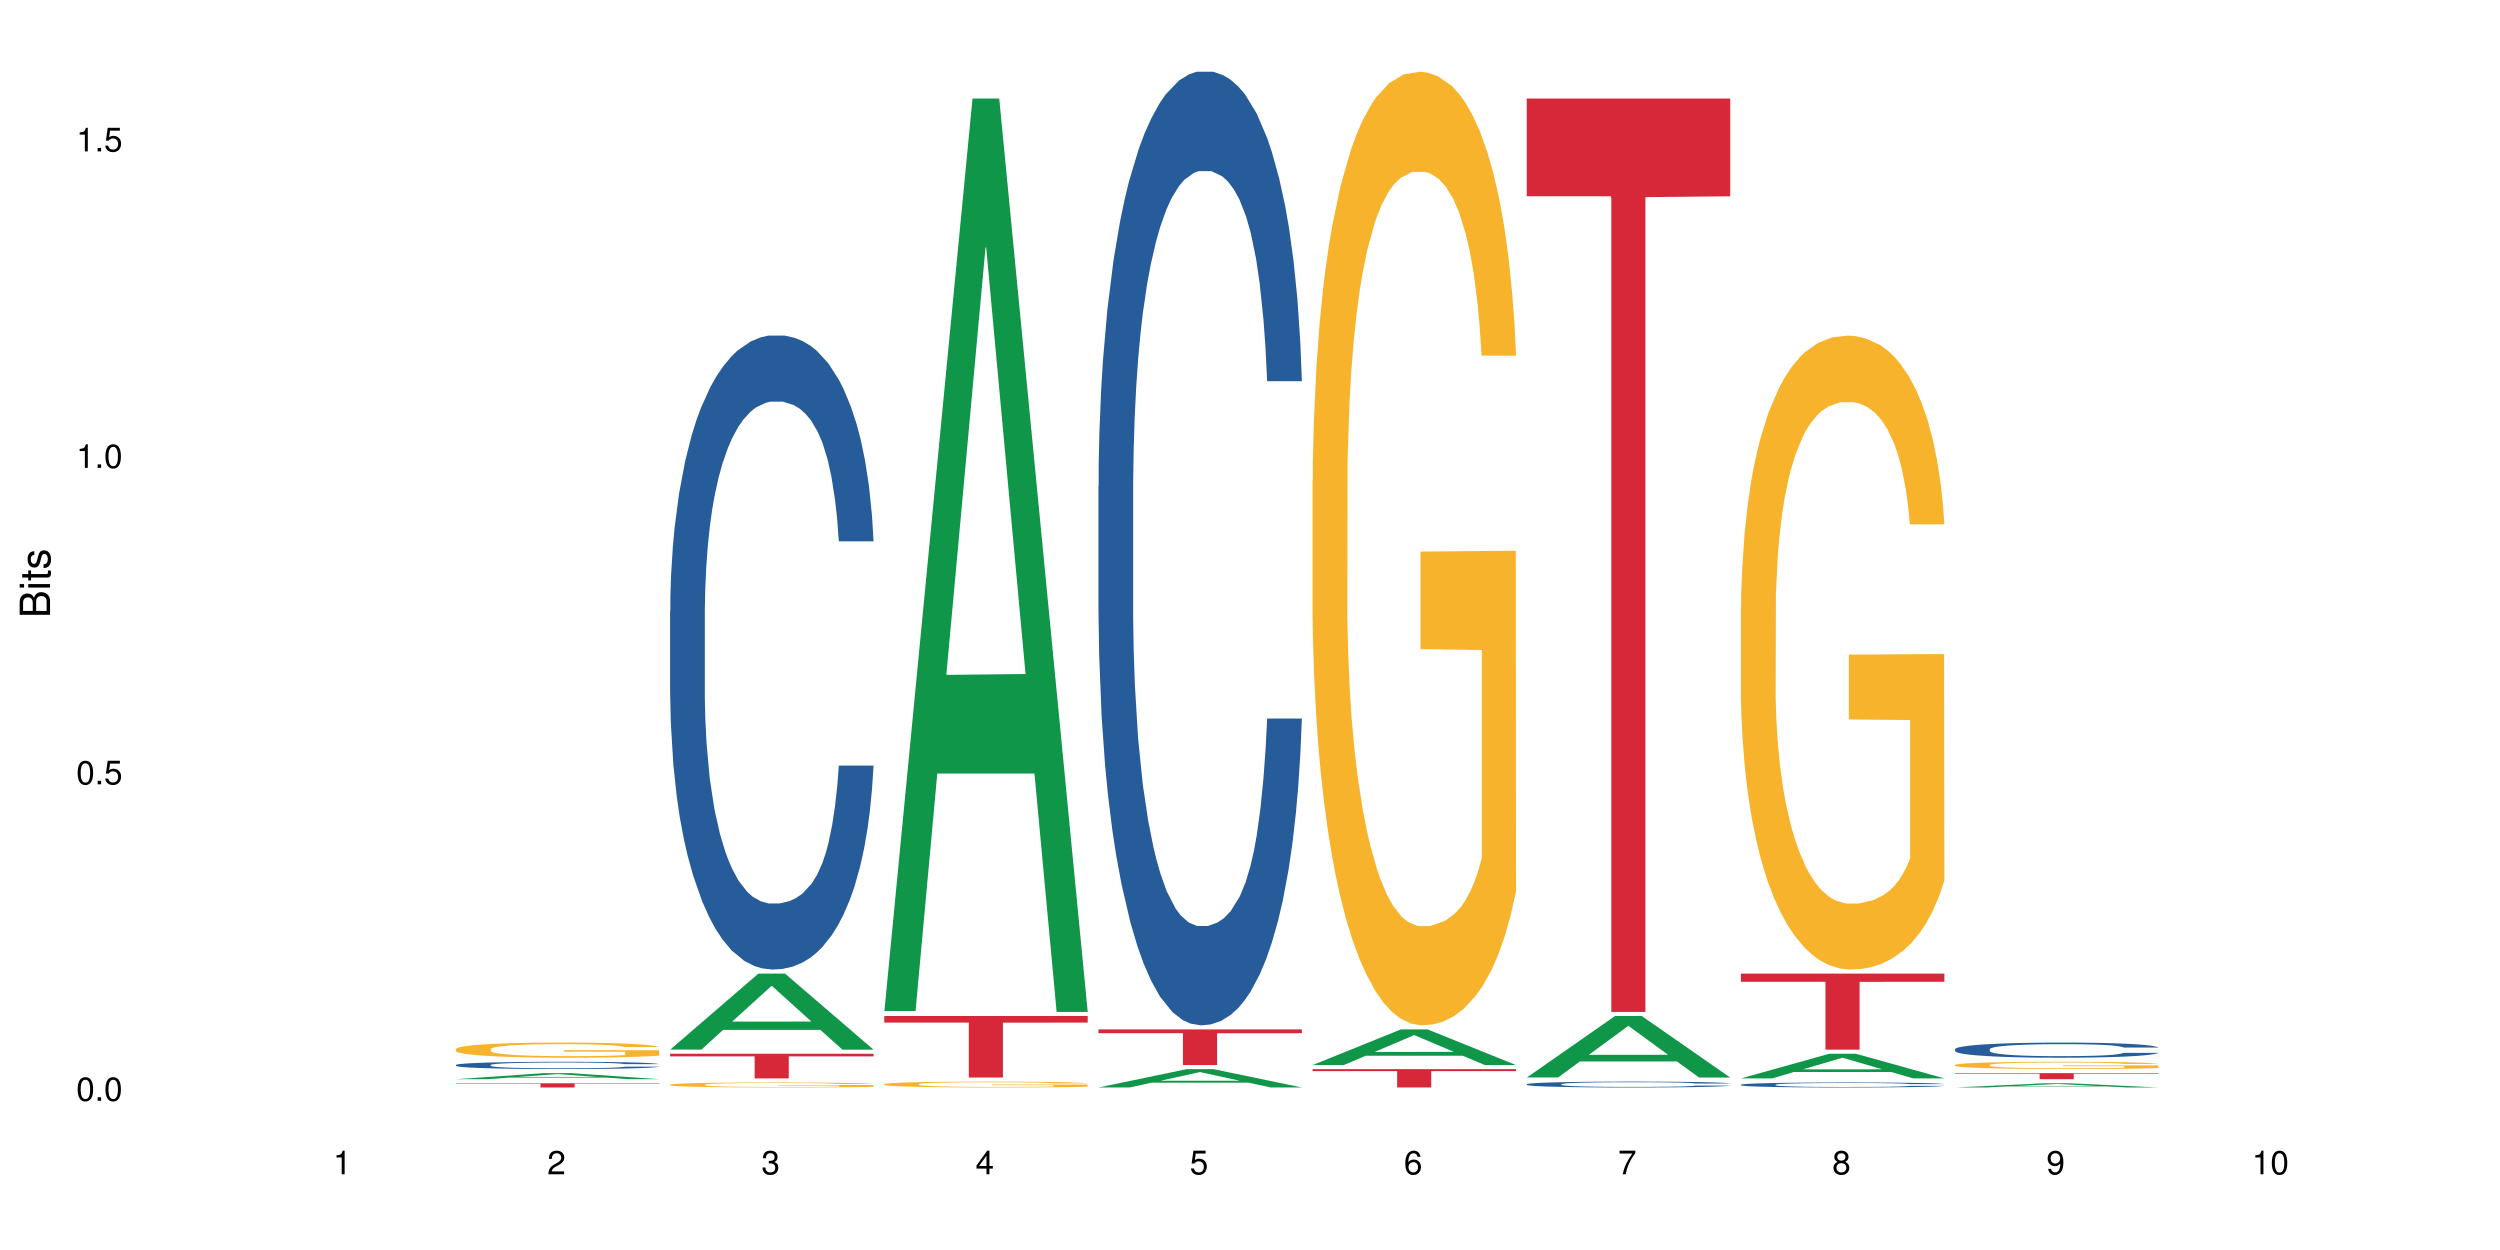 <?xml version="1.0" encoding="UTF-8"?>
<svg xmlns="http://www.w3.org/2000/svg" xmlns:xlink="http://www.w3.org/1999/xlink" width="720pt" height="360pt" viewBox="0 0 720 360" version="1.1">
<defs>
<g>
<symbol overflow="visible" id="glyph0-0">
<path style="stroke:none;" d=""/>
</symbol>
<symbol overflow="visible" id="glyph0-1">
<path style="stroke:none;" d="M 2.641 -6.797 C 2 -6.797 1.422 -6.531 1.078 -6.047 C 0.641 -5.453 0.406 -4.547 0.406 -3.297 C 0.406 -1 1.188 0.219 2.641 0.219 C 4.078 0.219 4.859 -1 4.859 -3.234 C 4.859 -4.562 4.656 -5.438 4.203 -6.047 C 3.844 -6.531 3.281 -6.797 2.641 -6.797 Z M 2.641 -6.047 C 3.547 -6.047 4 -5.125 4 -3.312 C 4 -1.375 3.562 -0.484 2.625 -0.484 C 1.734 -0.484 1.281 -1.422 1.281 -3.281 C 1.281 -5.141 1.734 -6.047 2.641 -6.047 Z M 2.641 -6.047 "/>
</symbol>
<symbol overflow="visible" id="glyph0-2">
<path style="stroke:none;" d="M 1.828 -1 L 0.828 -1 L 0.828 0 L 1.828 0 Z M 1.828 -1 "/>
</symbol>
<symbol overflow="visible" id="glyph0-3">
<path style="stroke:none;" d="M 4.562 -6.797 L 1.062 -6.797 L 0.547 -3.094 L 1.328 -3.094 C 1.719 -3.562 2.047 -3.734 2.578 -3.734 C 3.484 -3.734 4.062 -3.109 4.062 -2.094 C 4.062 -1.125 3.484 -0.531 2.578 -0.531 C 1.828 -0.531 1.375 -0.906 1.188 -1.672 L 0.328 -1.672 C 0.453 -1.109 0.547 -0.844 0.75 -0.594 C 1.125 -0.078 1.828 0.219 2.594 0.219 C 3.969 0.219 4.922 -0.781 4.922 -2.219 C 4.922 -3.562 4.031 -4.484 2.719 -4.484 C 2.25 -4.484 1.859 -4.359 1.469 -4.062 L 1.734 -5.969 L 4.562 -5.969 Z M 4.562 -6.797 "/>
</symbol>
<symbol overflow="visible" id="glyph0-4">
<path style="stroke:none;" d="M 2.484 -4.844 L 2.484 0 L 3.328 0 L 3.328 -6.797 L 2.766 -6.797 C 2.469 -5.75 2.281 -5.609 0.984 -5.453 L 0.984 -4.844 Z M 2.484 -4.844 "/>
</symbol>
<symbol overflow="visible" id="glyph0-5">
<path style="stroke:none;" d="M 4.859 -0.828 L 1.281 -0.828 C 1.359 -1.391 1.672 -1.75 2.5 -2.234 L 3.469 -2.75 C 4.406 -3.266 4.906 -3.969 4.906 -4.812 C 4.906 -5.375 4.672 -5.906 4.266 -6.266 C 3.859 -6.625 3.375 -6.797 2.719 -6.797 C 1.859 -6.797 1.219 -6.5 0.844 -5.922 C 0.609 -5.562 0.5 -5.125 0.484 -4.438 L 1.328 -4.438 C 1.359 -4.906 1.406 -5.188 1.531 -5.406 C 1.75 -5.812 2.188 -6.062 2.703 -6.062 C 3.469 -6.062 4.031 -5.516 4.031 -4.781 C 4.031 -4.25 3.719 -3.797 3.125 -3.438 L 2.234 -2.938 C 0.812 -2.141 0.406 -1.5 0.328 0 L 4.859 0 Z M 4.859 -0.828 "/>
</symbol>
<symbol overflow="visible" id="glyph0-6">
<path style="stroke:none;" d="M 2.125 -3.125 L 2.578 -3.125 C 3.516 -3.125 3.984 -2.703 3.984 -1.891 C 3.984 -1.031 3.469 -0.531 2.578 -0.531 C 1.656 -0.531 1.203 -0.984 1.156 -1.969 L 0.312 -1.969 C 0.344 -1.422 0.438 -1.078 0.609 -0.766 C 0.953 -0.109 1.625 0.219 2.547 0.219 C 3.953 0.219 4.859 -0.609 4.859 -1.906 C 4.859 -2.766 4.516 -3.25 3.703 -3.516 C 4.344 -3.766 4.656 -4.25 4.656 -4.938 C 4.656 -6.109 3.875 -6.797 2.578 -6.797 C 1.203 -6.797 0.484 -6.047 0.453 -4.609 L 1.297 -4.609 C 1.312 -5.016 1.344 -5.25 1.453 -5.453 C 1.641 -5.828 2.062 -6.062 2.594 -6.062 C 3.344 -6.062 3.797 -5.625 3.797 -4.906 C 3.797 -4.422 3.609 -4.141 3.25 -3.984 C 3.016 -3.891 2.719 -3.844 2.125 -3.844 Z M 2.125 -3.125 "/>
</symbol>
<symbol overflow="visible" id="glyph0-7">
<path style="stroke:none;" d="M 3.141 -1.625 L 3.141 0 L 3.984 0 L 3.984 -1.625 L 4.984 -1.625 L 4.984 -2.391 L 3.984 -2.391 L 3.984 -6.797 L 3.359 -6.797 L 0.266 -2.516 L 0.266 -1.625 Z M 3.141 -2.391 L 1 -2.391 L 3.141 -5.359 Z M 3.141 -2.391 "/>
</symbol>
<symbol overflow="visible" id="glyph0-8">
<path style="stroke:none;" d="M 4.781 -5.031 C 4.609 -6.141 3.891 -6.797 2.844 -6.797 C 2.094 -6.797 1.422 -6.438 1.031 -5.828 C 0.609 -5.172 0.406 -4.344 0.406 -3.094 C 0.406 -1.953 0.578 -1.234 0.984 -0.625 C 1.359 -0.078 1.953 0.219 2.703 0.219 C 3.984 0.219 4.922 -0.734 4.922 -2.078 C 4.922 -3.344 4.062 -4.234 2.844 -4.234 C 2.172 -4.234 1.641 -3.969 1.281 -3.469 C 1.281 -5.125 1.828 -6.047 2.797 -6.047 C 3.391 -6.047 3.797 -5.672 3.938 -5.031 Z M 2.734 -3.484 C 3.547 -3.484 4.062 -2.922 4.062 -2 C 4.062 -1.156 3.484 -0.531 2.703 -0.531 C 1.922 -0.531 1.328 -1.188 1.328 -2.047 C 1.328 -2.891 1.906 -3.484 2.734 -3.484 Z M 2.734 -3.484 "/>
</symbol>
<symbol overflow="visible" id="glyph0-9">
<path style="stroke:none;" d="M 4.984 -6.797 L 0.438 -6.797 L 0.438 -5.969 L 4.109 -5.969 C 2.5 -3.656 1.828 -2.234 1.328 0 L 2.219 0 C 2.594 -2.172 3.453 -4.047 4.984 -6.094 Z M 4.984 -6.797 "/>
</symbol>
<symbol overflow="visible" id="glyph0-10">
<path style="stroke:none;" d="M 3.75 -3.578 C 4.453 -4 4.688 -4.344 4.688 -4.984 C 4.688 -6.047 3.844 -6.797 2.641 -6.797 C 1.438 -6.797 0.594 -6.047 0.594 -4.984 C 0.594 -4.359 0.828 -4.016 1.516 -3.578 C 0.734 -3.203 0.359 -2.641 0.359 -1.891 C 0.359 -0.641 1.297 0.219 2.641 0.219 C 3.984 0.219 4.922 -0.641 4.922 -1.875 C 4.922 -2.641 4.531 -3.203 3.75 -3.578 Z M 2.641 -6.047 C 3.359 -6.047 3.812 -5.625 3.812 -4.969 C 3.812 -4.344 3.344 -3.922 2.641 -3.922 C 1.922 -3.922 1.453 -4.344 1.453 -4.984 C 1.453 -5.625 1.922 -6.047 2.641 -6.047 Z M 2.641 -3.203 C 3.484 -3.203 4.062 -2.672 4.062 -1.875 C 4.062 -1.062 3.484 -0.531 2.625 -0.531 C 1.797 -0.531 1.219 -1.078 1.219 -1.875 C 1.219 -2.672 1.797 -3.203 2.641 -3.203 Z M 2.641 -3.203 "/>
</symbol>
<symbol overflow="visible" id="glyph0-11">
<path style="stroke:none;" d="M 0.516 -1.547 C 0.672 -0.438 1.406 0.219 2.438 0.219 C 3.188 0.219 3.859 -0.141 4.266 -0.75 C 4.688 -1.406 4.891 -2.25 4.891 -3.484 C 4.891 -4.625 4.703 -5.359 4.312 -5.953 C 3.938 -6.5 3.344 -6.797 2.594 -6.797 C 1.297 -6.797 0.359 -5.844 0.359 -4.516 C 0.359 -3.25 1.234 -2.344 2.453 -2.344 C 3.094 -2.344 3.562 -2.578 4.016 -3.109 C 4 -1.453 3.469 -0.531 2.5 -0.531 C 1.906 -0.531 1.484 -0.906 1.359 -1.547 Z M 2.578 -6.062 C 3.375 -6.062 3.969 -5.406 3.969 -4.531 C 3.969 -3.688 3.375 -3.094 2.547 -3.094 C 1.734 -3.094 1.234 -3.672 1.234 -4.578 C 1.234 -5.438 1.797 -6.062 2.578 -6.062 Z M 2.578 -6.062 "/>
</symbol>
<symbol overflow="visible" id="glyph1-0">
<path style="stroke:none;" d=""/>
</symbol>
<symbol overflow="visible" id="glyph1-1">
<path style="stroke:none;" d="M 0 -0.953 L 0 -4.891 C 0 -5.719 -0.234 -6.344 -0.734 -6.797 C -1.188 -7.234 -1.812 -7.469 -2.5 -7.469 C -3.547 -7.469 -4.188 -7 -4.625 -5.875 C -4.984 -6.672 -5.641 -7.094 -6.531 -7.094 C -7.156 -7.094 -7.734 -6.859 -8.141 -6.391 C -8.562 -5.938 -8.75 -5.344 -8.75 -4.5 L -8.75 -0.953 Z M -4.984 -2.062 L -7.766 -2.062 L -7.766 -4.219 C -7.766 -4.844 -7.688 -5.203 -7.453 -5.5 C -7.219 -5.812 -6.859 -5.969 -6.375 -5.969 C -5.906 -5.969 -5.531 -5.812 -5.297 -5.5 C -5.062 -5.203 -4.984 -4.844 -4.984 -4.219 Z M -0.984 -2.062 L -4 -2.062 L -4 -4.781 C -4 -5.328 -3.859 -5.688 -3.578 -5.953 C -3.297 -6.219 -2.922 -6.359 -2.484 -6.359 C -2.062 -6.359 -1.688 -6.219 -1.406 -5.953 C -1.109 -5.688 -0.984 -5.328 -0.984 -4.781 Z M -0.984 -2.062 "/>
</symbol>
<symbol overflow="visible" id="glyph1-2">
<path style="stroke:none;" d="M -6.281 -1.797 L -6.281 -0.797 L 0 -0.797 L 0 -1.797 Z M -8.75 -1.797 L -8.75 -0.797 L -7.484 -0.797 L -7.484 -1.797 Z M -8.75 -1.797 "/>
</symbol>
<symbol overflow="visible" id="glyph1-3">
<path style="stroke:none;" d="M -6.281 -3.047 L -6.281 -2.016 L -8.016 -2.016 L -8.016 -1.016 L -6.281 -1.016 L -6.281 -0.172 L -5.469 -0.172 L -5.469 -1.016 L -0.719 -1.016 C -0.078 -1.016 0.281 -1.453 0.281 -2.234 C 0.281 -2.469 0.25 -2.719 0.188 -3.047 L -0.641 -3.047 C -0.609 -2.922 -0.594 -2.766 -0.594 -2.562 C -0.594 -2.141 -0.719 -2.016 -1.156 -2.016 L -5.469 -2.016 L -5.469 -3.047 Z M -6.281 -3.047 "/>
</symbol>
<symbol overflow="visible" id="glyph1-4">
<path style="stroke:none;" d="M -4.531 -5.25 C -5.766 -5.25 -6.469 -4.422 -6.469 -2.969 C -6.469 -1.516 -5.719 -0.562 -4.547 -0.562 C -3.562 -0.562 -3.094 -1.062 -2.734 -2.562 L -2.516 -3.484 C -2.344 -4.188 -2.094 -4.469 -1.625 -4.469 C -1.047 -4.469 -0.641 -3.875 -0.641 -3 C -0.641 -2.453 -0.797 -2 -1.062 -1.75 C -1.25 -1.594 -1.422 -1.531 -1.875 -1.469 L -1.875 -0.406 C -0.422 -0.453 0.281 -1.266 0.281 -2.922 C 0.281 -4.5 -0.5 -5.516 -1.719 -5.516 C -2.656 -5.516 -3.172 -4.984 -3.469 -3.734 L -3.703 -2.766 C -3.891 -1.953 -4.156 -1.609 -4.594 -1.609 C -5.172 -1.609 -5.547 -2.125 -5.547 -2.938 C -5.547 -3.75 -5.203 -4.172 -4.531 -4.203 Z M -4.531 -5.25 "/>
</symbol>
</g>
</defs>
<g id="surface104543">
<rect x="0" y="0" width="720" height="360" style="fill:rgb(100%,100%,100%);fill-opacity:1;stroke:none;"/>
<path style=" stroke:none;fill-rule:nonzero;fill:rgb(6.275%,58.824%,28.235%);fill-opacity:1;" d="M 131.309 310.812 L 131.371 310.809 L 156.727 309.055 L 164.426 309.055 L 189.902 310.812 L 180.953 310.812 L 174.566 310.352 L 146.582 310.352 L 140.324 310.812 L 131.309 310.812 L 149.273 310.164 L 172 310.16 L 160.668 309.34 L 160.543 309.34 L 160.418 309.344 L 149.211 310.16 L 149.273 310.164 Z M 131.309 310.812 "/>
<path style=" stroke:none;fill-rule:nonzero;fill:rgb(14.51%,36.078%,60%);fill-opacity:1;" d="M 131.309 306.703 L 131.379 306.699 L 131.379 306.656 L 131.594 306.582 L 132.094 306.492 L 132.594 306.43 L 133.883 306.316 L 135.668 306.207 L 137.523 306.125 L 138.883 306.074 L 140.098 306.035 L 142.883 305.965 L 144.672 305.93 L 146.602 305.898 L 148.957 305.863 L 150.672 305.844 L 154.531 305.816 L 157.391 305.801 L 159.605 305.797 L 164.395 305.797 L 167.25 305.805 L 169.324 305.812 L 171.609 305.828 L 173.539 305.844 L 176.898 305.887 L 179.898 305.941 L 181.258 305.973 L 183.402 306.031 L 185.043 306.086 L 186.188 306.137 L 187.473 306.207 L 188.617 306.293 L 189.477 306.391 L 189.902 306.473 L 179.898 306.473 L 179.398 306.395 L 178.828 306.336 L 177.758 306.258 L 176.684 306.203 L 175.184 306.148 L 173.824 306.113 L 171.969 306.074 L 170.324 306.051 L 168.609 306.035 L 166.965 306.023 L 163.82 306.012 L 160.176 306.012 L 158.82 306.016 L 156.031 306.031 L 154.531 306.047 L 152.387 306.07 L 150.887 306.098 L 149.102 306.133 L 147.887 306.168 L 146.387 306.215 L 145.312 306.262 L 144.098 306.324 L 143.387 306.371 L 142.742 306.426 L 142.172 306.488 L 141.742 306.555 L 141.457 306.625 L 141.312 306.691 L 141.312 306.988 L 141.457 307.055 L 141.812 307.137 L 142.742 307.254 L 144.098 307.352 L 145.672 307.434 L 147.172 307.492 L 148.031 307.516 L 149.172 307.547 L 150.961 307.586 L 153.531 307.625 L 155.031 307.641 L 157.32 307.652 L 159.676 307.66 L 162.82 307.66 L 165.609 307.652 L 167.465 307.645 L 169.395 307.629 L 172.039 307.598 L 173.684 307.566 L 175.113 307.531 L 176.184 307.492 L 176.898 307.465 L 177.969 307.406 L 178.828 307.34 L 179.473 307.273 L 179.898 307.207 L 189.902 307.207 L 189.477 307.285 L 188.832 307.359 L 188.188 307.414 L 187.188 307.48 L 186.047 307.539 L 184.402 307.605 L 183.043 307.648 L 181.258 307.699 L 179.613 307.734 L 177.828 307.766 L 175.184 307.805 L 173.469 307.824 L 171.609 307.84 L 169.395 307.855 L 166.609 307.871 L 163.605 307.875 L 160.82 307.879 L 157.82 307.875 L 155.605 307.867 L 152.676 307.852 L 149.031 307.816 L 146.387 307.781 L 144.312 307.742 L 142.527 307.707 L 140.527 307.652 L 137.953 307.57 L 136.383 307.504 L 135.309 307.453 L 134.094 307.379 L 133.238 307.312 L 132.238 307.203 L 131.523 307.07 L 131.309 306.965 Z M 131.309 306.703 "/>
<path style=" stroke:none;fill-rule:nonzero;fill:rgb(96.863%,70.196%,16.863%);fill-opacity:1;" d="M 131.309 302.133 L 131.379 302.129 L 131.379 302.047 L 131.664 301.871 L 132.379 301.621 L 133.309 301.422 L 134.309 301.262 L 134.953 301.176 L 136.023 301.059 L 136.953 300.973 L 139.312 300.793 L 142.312 300.625 L 143.957 300.555 L 145.812 300.484 L 148.457 300.41 L 149.672 300.383 L 153.391 300.32 L 157.605 300.277 L 162.25 300.266 L 164.395 300.27 L 167.324 300.285 L 171.324 300.332 L 173.613 300.371 L 175.398 300.41 L 177.254 300.461 L 179.543 300.543 L 181.688 300.637 L 183.402 300.73 L 185.117 300.852 L 186.547 300.98 L 187.762 301.117 L 188.832 301.285 L 189.477 301.426 L 189.902 301.562 L 179.973 301.562 L 179.398 301.426 L 178.758 301.316 L 177.684 301.184 L 176.613 301.09 L 175.539 301.016 L 173.539 300.91 L 171.824 300.848 L 169.68 300.793 L 167.609 300.758 L 165.25 300.73 L 163.82 300.723 L 160.035 300.723 L 156.605 300.754 L 154.605 300.785 L 153.176 300.816 L 151.172 300.875 L 149.957 300.922 L 149.246 300.953 L 147.102 301.078 L 145.672 301.191 L 144.887 301.266 L 143.887 301.383 L 143.172 301.492 L 142.383 301.652 L 141.957 301.77 L 141.383 302.039 L 141.312 302.758 L 141.527 302.906 L 141.957 303.07 L 142.527 303.215 L 143.387 303.363 L 144.242 303.48 L 145.742 303.637 L 147.027 303.738 L 148.031 303.805 L 149.957 303.914 L 150.746 303.949 L 152.602 304.02 L 154.531 304.074 L 156.891 304.125 L 158.676 304.148 L 161.535 304.168 L 165.18 304.168 L 169.469 304.145 L 172.184 304.113 L 174.039 304.082 L 175.254 304.051 L 176.754 304.008 L 177.828 303.969 L 178.828 303.926 L 180.043 303.859 L 180.043 302.906 L 162.391 302.902 L 162.391 302.457 L 189.832 302.453 L 189.902 304.008 L 188.402 304.117 L 186.547 304.219 L 184.758 304.297 L 182.902 304.367 L 180.258 304.441 L 178.113 304.488 L 174.824 304.547 L 171.824 304.582 L 168.68 304.605 L 165.895 304.617 L 162.605 304.621 L 159.676 304.613 L 156.531 304.59 L 154.031 304.559 L 151.746 304.516 L 149.457 304.465 L 146.602 304.383 L 144.742 304.316 L 142.812 304.23 L 140.883 304.133 L 139.168 304.023 L 138.027 303.941 L 136.883 303.844 L 135.668 303.727 L 134.523 303.59 L 133.668 303.469 L 132.879 303.328 L 132.309 303.199 L 131.738 303.02 L 131.453 302.875 L 131.309 302.754 Z M 131.309 302.133 "/>
<path style=" stroke:none;fill-rule:nonzero;fill:rgb(83.922%,15.686%,22.353%);fill-opacity:1;" d="M 131.309 311.988 L 189.902 311.988 L 189.902 312.117 L 165.484 312.117 L 165.484 313.195 L 155.656 313.195 L 155.656 312.117 L 131.309 312.117 Z M 131.309 311.988 "/>
<path style=" stroke:none;fill-rule:nonzero;fill:rgb(6.275%,58.824%,28.235%);fill-opacity:1;" d="M 192.988 302.289 L 193.051 302.27 L 218.402 280.406 L 226.105 280.406 L 251.582 302.309 L 242.629 302.309 L 236.246 296.594 L 208.262 296.594 L 202.004 302.289 L 192.988 302.289 L 210.953 294.227 L 233.68 294.207 L 222.348 283.984 L 222.223 283.965 L 222.098 284.027 L 210.891 294.207 L 210.953 294.227 Z M 192.988 302.289 "/>
<path style=" stroke:none;fill-rule:nonzero;fill:rgb(14.51%,36.078%,60%);fill-opacity:1;" d="M 192.988 176.098 L 193.059 175.93 L 193.059 171.926 L 193.273 165.582 L 193.773 157.574 L 194.273 152.066 L 195.559 142.219 L 197.348 132.707 L 199.203 125.363 L 200.562 121.023 L 201.777 117.688 L 204.562 111.512 L 206.352 108.34 L 208.281 105.504 L 210.637 102.668 L 212.352 101 L 216.211 98.328 L 219.07 97.16 L 221.285 96.66 L 226.074 96.66 L 228.93 97.328 L 231.004 98.16 L 233.289 99.496 L 235.219 101 L 238.578 104.668 L 241.578 109.344 L 242.938 112.012 L 245.082 117.188 L 246.723 122.191 L 247.867 126.531 L 249.152 132.707 L 250.297 140.215 L 251.152 148.727 L 251.582 155.902 L 241.578 155.902 L 241.078 149.227 L 240.508 144.055 L 239.434 137.211 L 238.363 132.371 L 236.863 127.531 L 235.504 124.363 L 233.648 121.191 L 232.004 119.188 L 230.289 117.688 L 228.645 116.684 L 225.5 115.684 L 221.855 115.684 L 220.5 116.02 L 217.711 117.352 L 216.211 118.52 L 214.066 120.859 L 212.566 123.027 L 210.781 126.363 L 209.566 129.203 L 208.066 133.543 L 206.992 137.379 L 205.777 142.887 L 205.062 147.059 L 204.422 151.73 L 203.848 157.238 L 203.422 163.078 L 203.133 169.254 L 202.992 175.262 L 202.992 201.129 L 203.133 207.137 L 203.492 214.148 L 204.422 224.328 L 205.777 233.172 L 207.352 240.18 L 208.852 245.188 L 209.707 247.523 L 210.852 250.195 L 212.637 253.531 L 215.211 256.871 L 216.711 258.207 L 219 259.539 L 221.355 260.207 L 224.5 260.207 L 227.289 259.539 L 229.145 258.707 L 231.074 257.371 L 233.719 254.535 L 235.363 251.863 L 236.793 248.691 L 237.863 245.523 L 238.578 242.852 L 239.648 237.68 L 240.508 232.004 L 241.148 226.164 L 241.578 220.488 L 251.582 220.488 L 251.152 227.164 L 250.512 233.672 L 249.867 238.512 L 248.867 244.355 L 247.723 249.527 L 246.082 255.367 L 244.723 259.207 L 242.938 263.379 L 241.293 266.551 L 239.508 269.387 L 236.863 272.723 L 235.148 274.395 L 233.289 275.895 L 231.074 277.23 L 228.289 278.398 L 225.285 279.066 L 222.5 279.234 L 219.5 278.898 L 217.285 278.23 L 214.352 276.73 L 210.711 273.727 L 208.066 270.555 L 205.992 267.383 L 204.207 264.047 L 202.207 259.539 L 199.633 252.195 L 198.062 246.523 L 196.988 241.852 L 195.773 235.34 L 194.918 229.5 L 193.918 220.156 L 193.203 208.305 L 192.988 199.129 Z M 192.988 176.098 "/>
<path style=" stroke:none;fill-rule:nonzero;fill:rgb(96.863%,70.196%,16.863%);fill-opacity:1;" d="M 192.988 312.375 L 193.059 312.371 L 193.059 312.348 L 193.344 312.289 L 194.059 312.207 L 194.988 312.141 L 195.988 312.086 L 196.633 312.059 L 197.703 312.02 L 198.633 311.992 L 200.992 311.93 L 203.992 311.875 L 205.637 311.852 L 207.492 311.832 L 210.137 311.805 L 211.352 311.797 L 215.066 311.773 L 219.285 311.762 L 223.93 311.758 L 226.074 311.758 L 229.004 311.766 L 233.004 311.777 L 235.289 311.793 L 237.078 311.805 L 238.934 311.824 L 241.223 311.848 L 243.367 311.879 L 245.082 311.91 L 246.797 311.949 L 248.223 311.992 L 249.438 312.039 L 250.512 312.094 L 251.152 312.141 L 251.582 312.188 L 241.648 312.188 L 241.078 312.141 L 240.434 312.105 L 239.363 312.062 L 238.293 312.031 L 237.219 312.004 L 235.219 311.973 L 233.504 311.949 L 231.359 311.93 L 229.289 311.918 L 226.93 311.91 L 221.715 311.91 L 218.285 311.918 L 216.281 311.93 L 214.855 311.938 L 212.852 311.961 L 211.637 311.977 L 210.922 311.984 L 208.781 312.027 L 207.352 312.062 L 206.566 312.086 L 205.562 312.129 L 204.852 312.164 L 204.062 312.215 L 203.637 312.254 L 203.062 312.344 L 202.992 312.578 L 203.207 312.629 L 203.637 312.684 L 204.207 312.73 L 205.062 312.781 L 205.922 312.82 L 207.422 312.871 L 208.707 312.906 L 209.707 312.926 L 211.637 312.961 L 212.426 312.973 L 214.281 312.996 L 216.211 313.016 L 218.57 313.031 L 220.355 313.039 L 223.215 313.047 L 226.859 313.047 L 231.145 313.039 L 233.863 313.027 L 235.719 313.016 L 236.934 313.008 L 238.434 312.992 L 239.508 312.98 L 240.508 312.965 L 241.723 312.945 L 241.723 312.629 L 224.07 312.629 L 224.07 312.48 L 251.512 312.48 L 251.582 312.992 L 250.082 313.027 L 248.223 313.062 L 246.438 313.09 L 244.578 313.113 L 241.938 313.137 L 239.793 313.152 L 236.504 313.172 L 233.504 313.184 L 230.359 313.191 L 227.574 313.195 L 224.285 313.195 L 221.355 313.191 L 218.211 313.184 L 215.711 313.176 L 213.426 313.16 L 211.137 313.145 L 208.281 313.117 L 206.422 313.094 L 204.492 313.066 L 202.562 313.035 L 200.848 313 L 199.703 312.973 L 198.562 312.941 L 197.348 312.902 L 196.203 312.855 L 195.348 312.816 L 194.559 312.77 L 193.988 312.727 L 193.418 312.668 L 193.129 312.621 L 192.988 312.578 Z M 192.988 312.375 "/>
<path style=" stroke:none;fill-rule:nonzero;fill:rgb(83.922%,15.686%,22.353%);fill-opacity:1;" d="M 192.988 303.484 L 251.582 303.484 L 251.582 304.246 L 227.164 304.25 L 227.164 310.582 L 217.336 310.582 L 217.336 304.258 L 217.195 304.246 L 192.988 304.246 Z M 192.988 303.484 "/>
<path style=" stroke:none;fill-rule:nonzero;fill:rgb(6.275%,58.824%,28.235%);fill-opacity:1;" d="M 254.668 291.191 L 254.73 290.945 L 280.082 28.371 L 287.781 28.371 L 313.262 291.438 L 304.309 291.438 L 297.926 222.77 L 269.941 222.77 L 263.68 291.191 L 254.668 291.191 L 272.633 194.363 L 295.359 194.117 L 284.027 71.352 L 283.902 71.105 L 283.777 71.848 L 272.57 194.117 L 272.633 194.363 Z M 254.668 291.191 "/>
<path style=" stroke:none;fill-rule:nonzero;fill:rgb(96.863%,70.196%,16.863%);fill-opacity:1;" d="M 254.668 312.23 L 254.738 312.23 L 254.738 312.199 L 255.023 312.129 L 255.738 312.035 L 256.668 311.953 L 257.668 311.895 L 258.312 311.859 L 259.383 311.816 L 260.312 311.781 L 262.672 311.711 L 265.672 311.648 L 267.316 311.617 L 269.172 311.594 L 271.816 311.562 L 273.031 311.551 L 276.746 311.527 L 280.965 311.512 L 285.609 311.508 L 287.75 311.508 L 290.68 311.516 L 294.684 311.531 L 296.969 311.547 L 298.758 311.562 L 300.613 311.582 L 302.902 311.613 L 305.043 311.652 L 306.758 311.688 L 308.473 311.734 L 309.902 311.785 L 311.117 311.836 L 312.191 311.902 L 312.832 311.957 L 313.262 312.012 L 303.328 312.012 L 302.758 311.957 L 302.113 311.914 L 301.043 311.863 L 299.973 311.828 L 298.898 311.797 L 296.898 311.758 L 295.184 311.734 L 293.039 311.711 L 290.969 311.699 L 288.609 311.688 L 287.18 311.684 L 283.395 311.684 L 279.961 311.695 L 277.961 311.707 L 276.531 311.719 L 274.531 311.742 L 273.316 311.762 L 272.602 311.773 L 270.457 311.824 L 269.031 311.867 L 268.242 311.895 L 267.242 311.941 L 266.527 311.984 L 265.742 312.043 L 265.312 312.09 L 264.742 312.195 L 264.672 312.473 L 264.887 312.531 L 265.312 312.594 L 265.887 312.648 L 266.742 312.707 L 267.602 312.754 L 269.102 312.812 L 270.387 312.855 L 271.387 312.879 L 273.316 312.922 L 274.102 312.934 L 275.961 312.965 L 277.891 312.984 L 280.25 313.004 L 282.035 313.012 L 284.895 313.02 L 288.539 313.02 L 292.824 313.012 L 295.539 313 L 297.398 312.984 L 298.613 312.977 L 300.113 312.957 L 301.188 312.941 L 302.188 312.926 L 303.402 312.898 L 303.402 312.531 L 285.75 312.531 L 285.75 312.355 L 313.191 312.355 L 313.262 312.957 L 311.762 313 L 309.902 313.039 L 308.117 313.07 L 306.258 313.098 L 303.617 313.125 L 301.473 313.145 L 298.184 313.168 L 295.184 313.18 L 292.039 313.191 L 289.254 313.195 L 285.965 313.195 L 283.035 313.191 L 279.891 313.184 L 277.391 313.172 L 275.105 313.156 L 272.816 313.137 L 269.957 313.102 L 268.102 313.078 L 264.242 313.008 L 262.527 312.965 L 261.383 312.934 L 260.242 312.895 L 259.027 312.848 L 257.883 312.797 L 257.023 312.75 L 256.238 312.695 L 255.668 312.645 L 255.094 312.574 L 254.809 312.52 L 254.668 312.473 Z M 254.668 312.23 "/>
<path style=" stroke:none;fill-rule:nonzero;fill:rgb(83.922%,15.686%,22.353%);fill-opacity:1;" d="M 254.668 292.613 L 313.262 292.613 L 313.262 294.512 L 288.84 294.527 L 288.84 310.332 L 279.016 310.332 L 279.016 294.543 L 278.875 294.512 L 254.668 294.512 Z M 254.668 292.613 "/>
<path style=" stroke:none;fill-rule:nonzero;fill:rgb(6.275%,58.824%,28.235%);fill-opacity:1;" d="M 316.348 313.191 L 316.41 313.188 L 341.762 307.914 L 349.461 307.914 L 374.941 313.195 L 365.988 313.195 L 359.605 311.816 L 331.621 311.816 L 325.359 313.191 L 316.348 313.191 L 334.312 311.246 L 357.039 311.242 L 345.707 308.777 L 345.582 308.773 L 345.457 308.789 L 334.25 311.242 L 334.312 311.246 Z M 316.348 313.191 "/>
<path style=" stroke:none;fill-rule:nonzero;fill:rgb(14.51%,36.078%,60%);fill-opacity:1;" d="M 316.348 140.156 L 316.418 139.906 L 316.418 133.879 L 316.633 124.34 L 317.133 112.293 L 317.633 104.008 L 318.918 89.195 L 320.703 74.887 L 322.562 63.84 L 323.922 57.312 L 325.137 52.293 L 327.922 43.004 L 329.707 38.234 L 331.637 33.969 L 333.996 29.699 L 335.711 27.191 L 339.57 23.172 L 342.43 21.418 L 344.645 20.664 L 349.43 20.664 L 352.289 21.668 L 354.363 22.922 L 356.648 24.93 L 358.578 27.191 L 361.938 32.711 L 364.938 39.742 L 366.293 43.758 L 368.438 51.539 L 370.082 59.07 L 371.227 65.598 L 372.512 74.887 L 373.656 86.184 L 374.512 98.988 L 374.941 109.781 L 364.938 109.781 L 364.438 99.738 L 363.867 91.957 L 362.793 81.664 L 361.723 74.387 L 360.223 67.105 L 358.863 62.336 L 357.004 57.566 L 355.363 54.555 L 353.648 52.293 L 352.004 50.789 L 348.859 49.281 L 345.215 49.281 L 343.855 49.785 L 341.07 51.793 L 339.57 53.551 L 337.426 57.062 L 335.926 60.328 L 334.141 65.348 L 332.926 69.613 L 331.422 76.141 L 330.352 81.918 L 329.137 90.199 L 328.422 96.477 L 327.777 103.504 L 327.207 111.789 L 326.777 120.574 L 326.492 129.863 L 326.352 138.902 L 326.352 177.812 L 326.492 186.848 L 326.852 197.395 L 327.777 212.707 L 329.137 226.012 L 330.707 236.555 L 332.211 244.086 L 333.066 247.602 L 334.211 251.617 L 335.996 256.637 L 338.57 261.66 L 340.07 263.668 L 342.355 265.676 L 344.715 266.68 L 347.859 266.68 L 350.645 265.676 L 352.504 264.422 L 354.434 262.41 L 357.078 258.145 L 358.719 254.129 L 360.148 249.359 L 361.223 244.59 L 361.938 240.57 L 363.008 232.789 L 363.867 224.254 L 364.508 215.469 L 364.938 206.934 L 374.941 206.934 L 374.512 216.973 L 373.871 226.766 L 373.227 234.043 L 372.227 242.832 L 371.082 250.613 L 369.438 259.398 L 368.082 265.172 L 366.293 271.449 L 364.652 276.219 L 362.863 280.488 L 360.223 285.508 L 358.508 288.016 L 356.648 290.277 L 354.434 292.285 L 351.645 294.043 L 348.645 295.047 L 345.859 295.297 L 342.855 294.797 L 340.641 293.793 L 337.711 291.531 L 334.066 287.012 L 331.422 282.242 L 329.352 277.473 L 327.566 272.453 L 325.562 265.676 L 322.992 254.629 L 321.418 246.094 L 320.348 239.066 L 319.133 229.273 L 318.273 220.488 L 317.273 206.43 L 316.559 188.605 L 316.348 174.801 Z M 316.348 140.156 "/>
<path style=" stroke:none;fill-rule:nonzero;fill:rgb(83.922%,15.686%,22.353%);fill-opacity:1;" d="M 316.348 296.473 L 374.941 296.473 L 374.941 297.57 L 350.52 297.582 L 350.52 306.742 L 340.695 306.742 L 340.695 297.59 L 340.555 297.57 L 316.348 297.57 Z M 316.348 296.473 "/>
<path style=" stroke:none;fill-rule:nonzero;fill:rgb(6.275%,58.824%,28.235%);fill-opacity:1;" d="M 378.023 306.73 L 378.086 306.723 L 403.441 296.473 L 411.141 296.473 L 436.621 306.742 L 427.668 306.742 L 421.281 304.059 L 393.301 304.059 L 387.039 306.73 L 378.023 306.73 L 395.992 302.953 L 418.715 302.941 L 407.387 298.148 L 407.262 298.141 L 407.137 298.168 L 395.93 302.941 L 395.992 302.953 Z M 378.023 306.73 "/>
<path style=" stroke:none;fill-rule:nonzero;fill:rgb(96.863%,70.196%,16.863%);fill-opacity:1;" d="M 378.023 138.293 L 378.098 138.043 L 378.098 133.023 L 378.383 121.738 L 379.098 106.188 L 380.027 93.398 L 381.027 83.363 L 381.668 78.098 L 382.742 70.574 L 383.672 65.055 L 386.027 53.77 L 389.031 43.234 L 390.672 38.723 L 392.531 34.457 L 395.176 29.691 L 396.391 27.938 L 400.105 23.922 L 404.32 21.414 L 408.965 20.664 L 411.109 20.914 L 414.039 21.918 L 418.043 24.676 L 420.328 27.184 L 422.113 29.691 L 423.973 32.953 L 426.258 37.969 L 428.402 43.988 L 430.117 50.008 L 431.832 57.531 L 433.262 65.559 L 434.477 74.336 L 435.547 84.871 L 436.191 93.648 L 436.621 102.426 L 426.688 102.426 L 426.117 93.648 L 425.473 86.875 L 424.402 78.598 L 423.328 72.582 L 422.258 67.816 L 420.258 61.293 L 418.543 57.281 L 416.398 53.77 L 414.324 51.512 L 411.969 50.008 L 410.539 49.508 L 406.75 49.508 L 403.32 51.262 L 401.32 53.27 L 399.891 55.273 L 397.891 59.035 L 396.676 62.047 L 395.961 64.051 L 393.816 71.828 L 392.387 78.852 L 391.602 83.617 L 390.602 91.141 L 389.887 97.91 L 389.102 107.945 L 388.672 115.469 L 388.102 132.523 L 388.027 177.668 L 388.242 187.199 L 388.672 197.484 L 389.242 206.512 L 390.102 216.043 L 390.961 223.316 L 392.461 233.098 L 393.746 239.617 L 394.746 243.883 L 396.676 250.652 L 397.461 252.91 L 399.32 257.426 L 401.25 260.938 L 403.605 263.945 L 405.395 265.453 L 408.25 266.707 L 411.895 266.707 L 416.184 265.199 L 418.898 263.195 L 420.758 261.188 L 421.973 259.434 L 423.473 256.672 L 424.543 254.164 L 425.543 251.406 L 426.758 247.141 L 426.758 187.199 L 409.109 186.949 L 409.109 158.859 L 436.551 158.605 L 436.621 256.672 L 435.121 263.445 L 433.262 269.965 L 431.477 274.98 L 429.617 279.246 L 426.973 284.012 L 424.828 287.02 L 421.543 290.531 L 418.543 292.789 L 415.398 294.293 L 412.609 295.047 L 409.324 295.297 L 406.395 294.797 L 403.25 293.293 L 400.75 291.285 L 398.461 288.777 L 396.176 285.516 L 393.316 280.25 L 391.461 275.984 L 389.531 270.719 L 387.602 264.449 L 385.887 257.676 L 384.742 252.41 L 383.598 246.391 L 382.383 238.867 L 381.242 230.34 L 380.383 222.562 L 379.598 213.785 L 379.027 205.508 L 378.453 194.223 L 378.168 185.191 L 378.023 177.418 Z M 378.023 138.293 "/>
<path style=" stroke:none;fill-rule:nonzero;fill:rgb(83.922%,15.686%,22.353%);fill-opacity:1;" d="M 378.023 307.914 L 436.621 307.914 L 436.621 308.48 L 412.199 308.484 L 412.199 313.195 L 402.375 313.195 L 402.375 308.492 L 402.23 308.48 L 378.023 308.48 Z M 378.023 307.914 "/>
<path style=" stroke:none;fill-rule:nonzero;fill:rgb(6.275%,58.824%,28.235%);fill-opacity:1;" d="M 439.703 310.316 L 439.766 310.301 L 465.121 292.613 L 472.82 292.613 L 498.301 310.332 L 489.348 310.332 L 482.961 305.707 L 454.98 305.707 L 448.719 310.316 L 439.703 310.316 L 457.672 303.793 L 480.395 303.777 L 469.066 295.508 L 468.938 295.492 L 468.812 295.543 L 457.609 303.777 L 457.672 303.793 Z M 439.703 310.316 "/>
<path style=" stroke:none;fill-rule:nonzero;fill:rgb(14.51%,36.078%,60%);fill-opacity:1;" d="M 439.703 312.242 L 439.777 312.242 L 439.777 312.203 L 439.988 312.145 L 440.492 312.07 L 440.992 312.02 L 442.277 311.93 L 444.062 311.84 L 445.922 311.773 L 447.277 311.734 L 448.492 311.703 L 451.281 311.645 L 453.066 311.617 L 454.996 311.59 L 457.355 311.562 L 459.07 311.547 L 462.93 311.523 L 465.785 311.512 L 468 311.508 L 472.789 311.508 L 475.648 311.516 L 477.719 311.523 L 480.008 311.535 L 481.938 311.547 L 485.293 311.582 L 488.297 311.625 L 489.652 311.648 L 491.797 311.699 L 493.441 311.742 L 494.582 311.785 L 495.871 311.84 L 497.012 311.91 L 497.871 311.988 L 498.301 312.055 L 488.297 312.055 L 487.797 311.992 L 487.223 311.945 L 486.152 311.883 L 485.078 311.84 L 483.578 311.793 L 482.223 311.766 L 480.363 311.734 L 478.719 311.715 L 477.004 311.703 L 475.363 311.691 L 472.219 311.684 L 468.574 311.684 L 467.215 311.688 L 464.43 311.699 L 462.93 311.711 L 460.785 311.73 L 459.285 311.75 L 457.496 311.781 L 456.281 311.809 L 454.781 311.848 L 453.711 311.883 L 452.496 311.934 L 451.781 311.973 L 451.137 312.016 L 450.566 312.066 L 450.137 312.121 L 449.852 312.18 L 449.707 312.234 L 449.707 312.473 L 449.852 312.527 L 450.207 312.594 L 451.137 312.688 L 452.496 312.77 L 454.066 312.836 L 455.566 312.883 L 456.426 312.902 L 457.57 312.926 L 459.355 312.957 L 461.926 312.988 L 463.43 313 L 465.715 313.016 L 468.074 313.02 L 471.219 313.02 L 474.004 313.016 L 475.863 313.008 L 477.793 312.992 L 480.434 312.969 L 482.078 312.941 L 483.508 312.914 L 484.578 312.883 L 485.293 312.859 L 486.367 312.812 L 487.223 312.758 L 487.867 312.707 L 488.297 312.652 L 498.301 312.652 L 497.871 312.715 L 497.227 312.773 L 496.586 312.82 L 495.586 312.875 L 494.441 312.922 L 492.797 312.977 L 491.441 313.012 L 489.652 313.051 L 488.008 313.078 L 486.223 313.105 L 483.578 313.137 L 481.863 313.152 L 480.008 313.164 L 477.793 313.176 L 475.004 313.188 L 472.004 313.195 L 469.215 313.195 L 466.215 313.191 L 464 313.188 L 461.07 313.172 L 457.426 313.145 L 454.781 313.117 L 452.711 313.086 L 450.922 313.055 L 448.922 313.016 L 446.352 312.945 L 444.777 312.895 L 443.707 312.852 L 442.492 312.789 L 441.633 312.734 L 440.633 312.648 L 439.918 312.539 L 439.703 312.457 Z M 439.703 312.242 "/>
<path style=" stroke:none;fill-rule:nonzero;fill:rgb(83.922%,15.686%,22.353%);fill-opacity:1;" d="M 439.703 28.371 L 498.301 28.371 L 498.301 56.531 L 473.879 56.777 L 473.879 291.438 L 464.055 291.438 L 464.055 57.027 L 463.91 56.531 L 439.703 56.531 Z M 439.703 28.371 "/>
<path style=" stroke:none;fill-rule:nonzero;fill:rgb(6.275%,58.824%,28.235%);fill-opacity:1;" d="M 501.383 310.578 L 501.445 310.57 L 526.801 303.484 L 534.5 303.484 L 559.98 310.582 L 551.027 310.582 L 544.641 308.73 L 516.66 308.73 L 510.398 310.578 L 501.383 310.578 L 519.352 307.965 L 542.074 307.957 L 530.742 304.645 L 530.617 304.637 L 530.492 304.656 L 519.289 307.957 L 519.352 307.965 Z M 501.383 310.578 "/>
<path style=" stroke:none;fill-rule:nonzero;fill:rgb(14.51%,36.078%,60%);fill-opacity:1;" d="M 501.383 312.383 L 501.453 312.383 L 501.453 312.352 L 501.668 312.301 L 502.168 312.238 L 502.668 312.195 L 503.957 312.117 L 505.742 312.043 L 507.602 311.984 L 508.957 311.949 L 510.172 311.922 L 512.961 311.875 L 514.746 311.852 L 516.676 311.828 L 519.035 311.805 L 520.75 311.793 L 524.605 311.77 L 527.465 311.762 L 529.68 311.758 L 534.469 311.758 L 537.328 311.762 L 539.398 311.77 L 541.688 311.781 L 543.613 311.793 L 546.973 311.82 L 549.977 311.859 L 551.332 311.879 L 553.477 311.918 L 555.121 311.961 L 556.262 311.992 L 557.551 312.043 L 558.691 312.102 L 559.551 312.168 L 559.98 312.227 L 549.977 312.227 L 549.473 312.172 L 548.902 312.133 L 547.832 312.078 L 546.758 312.039 L 545.258 312 L 543.902 311.977 L 542.043 311.953 L 540.398 311.934 L 538.684 311.922 L 537.039 311.914 L 533.898 311.906 L 530.254 311.906 L 528.895 311.91 L 526.109 311.922 L 524.605 311.93 L 522.465 311.949 L 520.961 311.965 L 519.176 311.992 L 517.961 312.016 L 516.461 312.047 L 515.391 312.078 L 514.176 312.121 L 513.461 312.156 L 512.816 312.191 L 512.246 312.234 L 511.816 312.281 L 511.531 312.328 L 511.387 312.379 L 511.387 312.582 L 511.531 312.629 L 511.887 312.684 L 512.816 312.762 L 514.176 312.832 L 515.746 312.887 L 517.246 312.926 L 518.105 312.945 L 519.246 312.969 L 521.035 312.992 L 523.605 313.02 L 525.105 313.031 L 527.395 313.039 L 529.754 313.047 L 532.895 313.047 L 535.684 313.039 L 537.543 313.035 L 539.469 313.023 L 542.113 313 L 543.758 312.98 L 545.188 312.957 L 546.258 312.93 L 546.973 312.91 L 548.047 312.867 L 548.902 312.824 L 549.547 312.777 L 549.977 312.734 L 559.98 312.734 L 559.551 312.785 L 558.906 312.836 L 558.266 312.875 L 557.262 312.922 L 556.121 312.961 L 554.477 313.008 L 553.117 313.039 L 551.332 313.07 L 549.688 313.098 L 547.902 313.117 L 545.258 313.145 L 543.543 313.156 L 541.688 313.168 L 539.469 313.18 L 536.684 313.188 L 533.684 313.195 L 530.895 313.195 L 527.895 313.191 L 525.68 313.188 L 522.75 313.176 L 519.105 313.152 L 516.461 313.129 L 514.391 313.102 L 512.602 313.078 L 510.602 313.039 L 508.027 312.984 L 506.457 312.938 L 505.387 312.902 L 504.172 312.852 L 503.312 312.805 L 502.312 312.73 L 501.598 312.637 L 501.383 312.566 Z M 501.383 312.383 "/>
<path style=" stroke:none;fill-rule:nonzero;fill:rgb(96.863%,70.196%,16.863%);fill-opacity:1;" d="M 501.383 174.855 L 501.453 174.691 L 501.453 171.355 L 501.742 163.852 L 502.457 153.516 L 503.383 145.012 L 504.383 138.344 L 505.027 134.84 L 506.102 129.84 L 507.027 126.172 L 509.387 118.668 L 512.387 111.664 L 514.031 108.664 L 515.891 105.828 L 518.535 102.66 L 519.75 101.496 L 523.465 98.828 L 527.68 97.16 L 532.324 96.66 L 534.469 96.824 L 537.398 97.492 L 541.398 99.328 L 543.688 100.996 L 545.473 102.66 L 547.332 104.828 L 549.617 108.164 L 551.762 112.164 L 553.477 116.168 L 555.191 121.168 L 556.621 126.504 L 557.836 132.34 L 558.906 139.344 L 559.551 145.18 L 559.98 151.016 L 550.047 151.016 L 549.473 145.18 L 548.832 140.676 L 547.758 135.176 L 546.688 131.172 L 545.617 128.004 L 543.613 123.672 L 541.898 121.004 L 539.758 118.668 L 537.684 117.168 L 535.324 116.168 L 533.898 115.832 L 530.109 115.832 L 526.68 117 L 524.68 118.336 L 523.25 119.668 L 521.25 122.168 L 520.035 124.172 L 519.32 125.504 L 517.176 130.672 L 515.746 135.34 L 514.961 138.508 L 513.961 143.512 L 513.246 148.012 L 512.461 154.684 L 512.031 159.684 L 511.461 171.023 L 511.387 201.035 L 511.602 207.371 L 512.031 214.207 L 512.602 220.211 L 513.461 226.543 L 514.316 231.379 L 515.816 237.883 L 517.105 242.219 L 518.105 245.051 L 520.035 249.555 L 520.82 251.055 L 522.68 254.055 L 524.605 256.391 L 526.965 258.391 L 528.75 259.391 L 531.609 260.227 L 535.254 260.227 L 539.543 259.227 L 542.258 257.891 L 544.113 256.559 L 545.328 255.391 L 546.832 253.555 L 547.902 251.887 L 548.902 250.055 L 550.117 247.219 L 550.117 207.371 L 532.469 207.203 L 532.469 188.531 L 559.906 188.363 L 559.98 253.555 L 558.477 258.059 L 556.621 262.395 L 554.832 265.727 L 552.977 268.562 L 550.332 271.73 L 548.188 273.73 L 544.902 276.066 L 541.898 277.566 L 538.754 278.566 L 535.969 279.066 L 532.684 279.234 L 529.754 278.898 L 526.609 277.898 L 524.105 276.566 L 521.82 274.898 L 519.535 272.73 L 516.676 269.23 L 514.816 266.395 L 512.887 262.895 L 510.957 258.723 L 509.242 254.223 L 508.102 250.723 L 506.957 246.719 L 505.742 241.719 L 504.598 236.047 L 503.742 230.879 L 502.957 225.043 L 502.383 219.543 L 501.812 212.039 L 501.527 206.035 L 501.383 200.867 Z M 501.383 174.855 "/>
<path style=" stroke:none;fill-rule:nonzero;fill:rgb(83.922%,15.686%,22.353%);fill-opacity:1;" d="M 501.383 280.406 L 559.98 280.406 L 559.98 282.754 L 535.559 282.773 L 535.559 302.309 L 525.734 302.309 L 525.734 282.793 L 525.59 282.754 L 501.383 282.754 Z M 501.383 280.406 "/>
<path style=" stroke:none;fill-rule:nonzero;fill:rgb(6.275%,58.824%,28.235%);fill-opacity:1;" d="M 563.062 313.195 L 563.125 313.195 L 588.48 311.988 L 596.18 311.988 L 621.656 313.195 L 612.707 313.195 L 606.32 312.879 L 578.336 312.879 L 572.078 313.195 L 563.062 313.195 L 581.031 312.75 L 603.754 312.75 L 592.422 312.184 L 592.297 312.184 L 592.172 312.188 L 580.965 312.75 L 581.031 312.75 Z M 563.062 313.195 "/>
<path style=" stroke:none;fill-rule:nonzero;fill:rgb(14.51%,36.078%,60%);fill-opacity:1;" d="M 563.062 302.16 L 563.133 302.156 L 563.133 302.062 L 563.348 301.91 L 563.848 301.719 L 564.348 301.59 L 565.637 301.355 L 567.422 301.125 L 569.281 300.953 L 570.637 300.848 L 571.852 300.77 L 574.641 300.621 L 576.426 300.547 L 578.355 300.477 L 580.711 300.41 L 582.426 300.371 L 586.285 300.309 L 589.145 300.277 L 591.359 300.266 L 596.148 300.266 L 599.004 300.281 L 601.078 300.305 L 603.363 300.336 L 605.293 300.371 L 608.652 300.457 L 611.652 300.57 L 613.012 300.633 L 615.156 300.758 L 616.797 300.875 L 617.941 300.98 L 619.227 301.125 L 620.371 301.305 L 621.23 301.508 L 621.656 301.68 L 611.652 301.68 L 611.152 301.52 L 610.582 301.398 L 609.512 301.234 L 608.438 301.117 L 606.938 301.004 L 605.578 300.926 L 603.723 300.852 L 602.078 300.805 L 600.363 300.77 L 598.719 300.746 L 595.574 300.723 L 591.93 300.723 L 590.574 300.73 L 587.785 300.762 L 586.285 300.789 L 584.145 300.844 L 582.641 300.895 L 580.855 300.977 L 579.641 301.043 L 578.141 301.148 L 577.066 301.238 L 575.855 301.371 L 575.141 301.469 L 574.496 301.582 L 573.926 301.711 L 573.496 301.852 L 573.211 302 L 573.066 302.141 L 573.066 302.758 L 573.211 302.902 L 573.566 303.07 L 574.496 303.312 L 575.855 303.523 L 577.426 303.691 L 578.926 303.809 L 579.785 303.863 L 580.926 303.93 L 582.715 304.008 L 585.285 304.086 L 586.785 304.121 L 589.074 304.152 L 591.43 304.168 L 594.574 304.168 L 597.363 304.152 L 599.219 304.133 L 601.148 304.098 L 603.793 304.031 L 605.438 303.969 L 606.867 303.891 L 607.938 303.816 L 608.652 303.754 L 609.723 303.629 L 610.582 303.496 L 611.227 303.355 L 611.652 303.219 L 621.656 303.219 L 621.23 303.379 L 620.586 303.535 L 619.941 303.648 L 618.941 303.789 L 617.801 303.914 L 616.156 304.051 L 614.797 304.145 L 613.012 304.242 L 611.367 304.32 L 609.582 304.387 L 606.938 304.465 L 605.223 304.504 L 603.363 304.543 L 601.148 304.574 L 598.363 304.602 L 595.363 304.617 L 592.574 304.621 L 589.574 304.613 L 587.359 304.598 L 584.43 304.562 L 580.785 304.488 L 578.141 304.414 L 576.066 304.34 L 574.281 304.258 L 572.281 304.152 L 569.707 303.977 L 568.137 303.84 L 567.062 303.73 L 565.848 303.574 L 564.992 303.434 L 563.992 303.211 L 563.277 302.93 L 563.062 302.711 Z M 563.062 302.16 "/>
<path style=" stroke:none;fill-rule:nonzero;fill:rgb(96.863%,70.196%,16.863%);fill-opacity:1;" d="M 563.062 306.688 L 563.133 306.688 L 563.133 306.648 L 563.422 306.562 L 564.133 306.445 L 565.062 306.348 L 566.062 306.27 L 566.707 306.23 L 567.777 306.176 L 568.707 306.133 L 571.066 306.047 L 574.066 305.969 L 575.711 305.934 L 577.57 305.898 L 580.211 305.863 L 581.426 305.852 L 585.145 305.82 L 589.359 305.801 L 594.004 305.797 L 596.148 305.797 L 599.078 305.805 L 603.078 305.824 L 605.367 305.844 L 607.152 305.863 L 609.012 305.891 L 611.297 305.926 L 613.441 305.973 L 615.156 306.02 L 616.871 306.074 L 618.301 306.137 L 619.516 306.203 L 620.586 306.281 L 621.23 306.348 L 621.656 306.414 L 611.727 306.414 L 611.152 306.348 L 610.512 306.297 L 609.438 306.234 L 608.367 306.191 L 607.293 306.152 L 605.293 306.105 L 603.578 306.074 L 601.434 306.047 L 599.363 306.031 L 597.004 306.02 L 595.574 306.016 L 591.789 306.016 L 588.359 306.027 L 586.359 306.043 L 584.93 306.059 L 582.93 306.086 L 581.715 306.109 L 581 306.125 L 578.855 306.184 L 577.426 306.238 L 576.641 306.273 L 575.641 306.332 L 574.926 306.383 L 574.137 306.457 L 573.711 306.516 L 573.137 306.645 L 573.066 306.988 L 573.281 307.059 L 573.711 307.137 L 574.281 307.207 L 575.141 307.277 L 575.996 307.332 L 577.496 307.406 L 578.785 307.457 L 579.785 307.488 L 581.715 307.539 L 582.5 307.559 L 584.355 307.59 L 586.285 307.617 L 588.645 307.641 L 590.43 307.652 L 593.289 307.66 L 596.934 307.66 L 601.223 307.652 L 603.938 307.637 L 605.793 307.621 L 607.008 307.605 L 608.508 307.586 L 609.582 307.566 L 610.582 307.547 L 611.797 307.512 L 611.797 307.059 L 594.148 307.059 L 594.148 306.844 L 621.586 306.844 L 621.656 307.586 L 620.156 307.637 L 618.301 307.688 L 616.512 307.727 L 614.656 307.758 L 612.012 307.793 L 609.867 307.816 L 606.582 307.844 L 603.578 307.859 L 600.434 307.871 L 597.648 307.875 L 594.359 307.879 L 591.43 307.875 L 588.289 307.863 L 585.785 307.848 L 583.5 307.828 L 581.211 307.805 L 578.355 307.766 L 576.496 307.73 L 574.566 307.691 L 572.637 307.645 L 570.922 307.594 L 569.781 307.555 L 568.637 307.508 L 567.422 307.449 L 566.277 307.387 L 565.422 307.328 L 564.633 307.262 L 564.062 307.199 L 563.492 307.113 L 563.207 307.043 L 563.062 306.984 Z M 563.062 306.688 "/>
<path style=" stroke:none;fill-rule:nonzero;fill:rgb(83.922%,15.686%,22.353%);fill-opacity:1;" d="M 563.062 309.055 L 621.656 309.055 L 621.656 309.242 L 597.238 309.242 L 597.238 310.812 L 587.41 310.812 L 587.41 309.246 L 587.27 309.242 L 563.062 309.242 Z M 563.062 309.055 "/>
<g style="fill:rgb(0%,0%,0%);fill-opacity:1;">
  <use xlink:href="#glyph0-1" x="21.957" y="317.019"/>
  <use xlink:href="#glyph0-2" x="27.291" y="317.019"/>
  <use xlink:href="#glyph0-1" x="29.958" y="317.019"/>
</g>
<g style="fill:rgb(0%,0%,0%);fill-opacity:1;">
  <use xlink:href="#glyph0-1" x="21.957" y="225.882"/>
  <use xlink:href="#glyph0-2" x="27.291" y="225.882"/>
  <use xlink:href="#glyph0-3" x="29.958" y="225.882"/>
</g>
<g style="fill:rgb(0%,0%,0%);fill-opacity:1;">
  <use xlink:href="#glyph0-4" x="21.957" y="134.745"/>
  <use xlink:href="#glyph0-2" x="27.291" y="134.745"/>
  <use xlink:href="#glyph0-1" x="29.958" y="134.745"/>
</g>
<g style="fill:rgb(0%,0%,0%);fill-opacity:1;">
  <use xlink:href="#glyph0-4" x="21.957" y="43.608"/>
  <use xlink:href="#glyph0-2" x="27.291" y="43.608"/>
  <use xlink:href="#glyph0-3" x="29.958" y="43.608"/>
</g>
<g style="fill:rgb(0%,0%,0%);fill-opacity:1;">
  <use xlink:href="#glyph0-4" x="95.926" y="338.19"/>
</g>
<g style="fill:rgb(0%,0%,0%);fill-opacity:1;">
  <use xlink:href="#glyph0-5" x="157.605" y="338.19"/>
</g>
<g style="fill:rgb(0%,0%,0%);fill-opacity:1;">
  <use xlink:href="#glyph0-6" x="219.285" y="338.19"/>
</g>
<g style="fill:rgb(0%,0%,0%);fill-opacity:1;">
  <use xlink:href="#glyph0-7" x="280.965" y="338.19"/>
</g>
<g style="fill:rgb(0%,0%,0%);fill-opacity:1;">
  <use xlink:href="#glyph0-3" x="342.645" y="338.19"/>
</g>
<g style="fill:rgb(0%,0%,0%);fill-opacity:1;">
  <use xlink:href="#glyph0-8" x="404.324" y="338.19"/>
</g>
<g style="fill:rgb(0%,0%,0%);fill-opacity:1;">
  <use xlink:href="#glyph0-9" x="466" y="338.19"/>
</g>
<g style="fill:rgb(0%,0%,0%);fill-opacity:1;">
  <use xlink:href="#glyph0-10" x="527.68" y="338.19"/>
</g>
<g style="fill:rgb(0%,0%,0%);fill-opacity:1;">
  <use xlink:href="#glyph0-11" x="589.359" y="338.19"/>
</g>
<g style="fill:rgb(0%,0%,0%);fill-opacity:1;">
  <use xlink:href="#glyph0-4" x="648.539" y="338.19"/>
  <use xlink:href="#glyph0-1" x="653.873" y="338.19"/>
</g>
<g style="fill:rgb(0%,0%,0%);fill-opacity:1;">
  <use xlink:href="#glyph1-1" x="14.412" y="178.016"/>
  <use xlink:href="#glyph1-2" x="14.412" y="170.012"/>
  <use xlink:href="#glyph1-3" x="14.412" y="167.348"/>
  <use xlink:href="#glyph1-4" x="14.412" y="164.012"/>
</g>
</g>
</svg>
